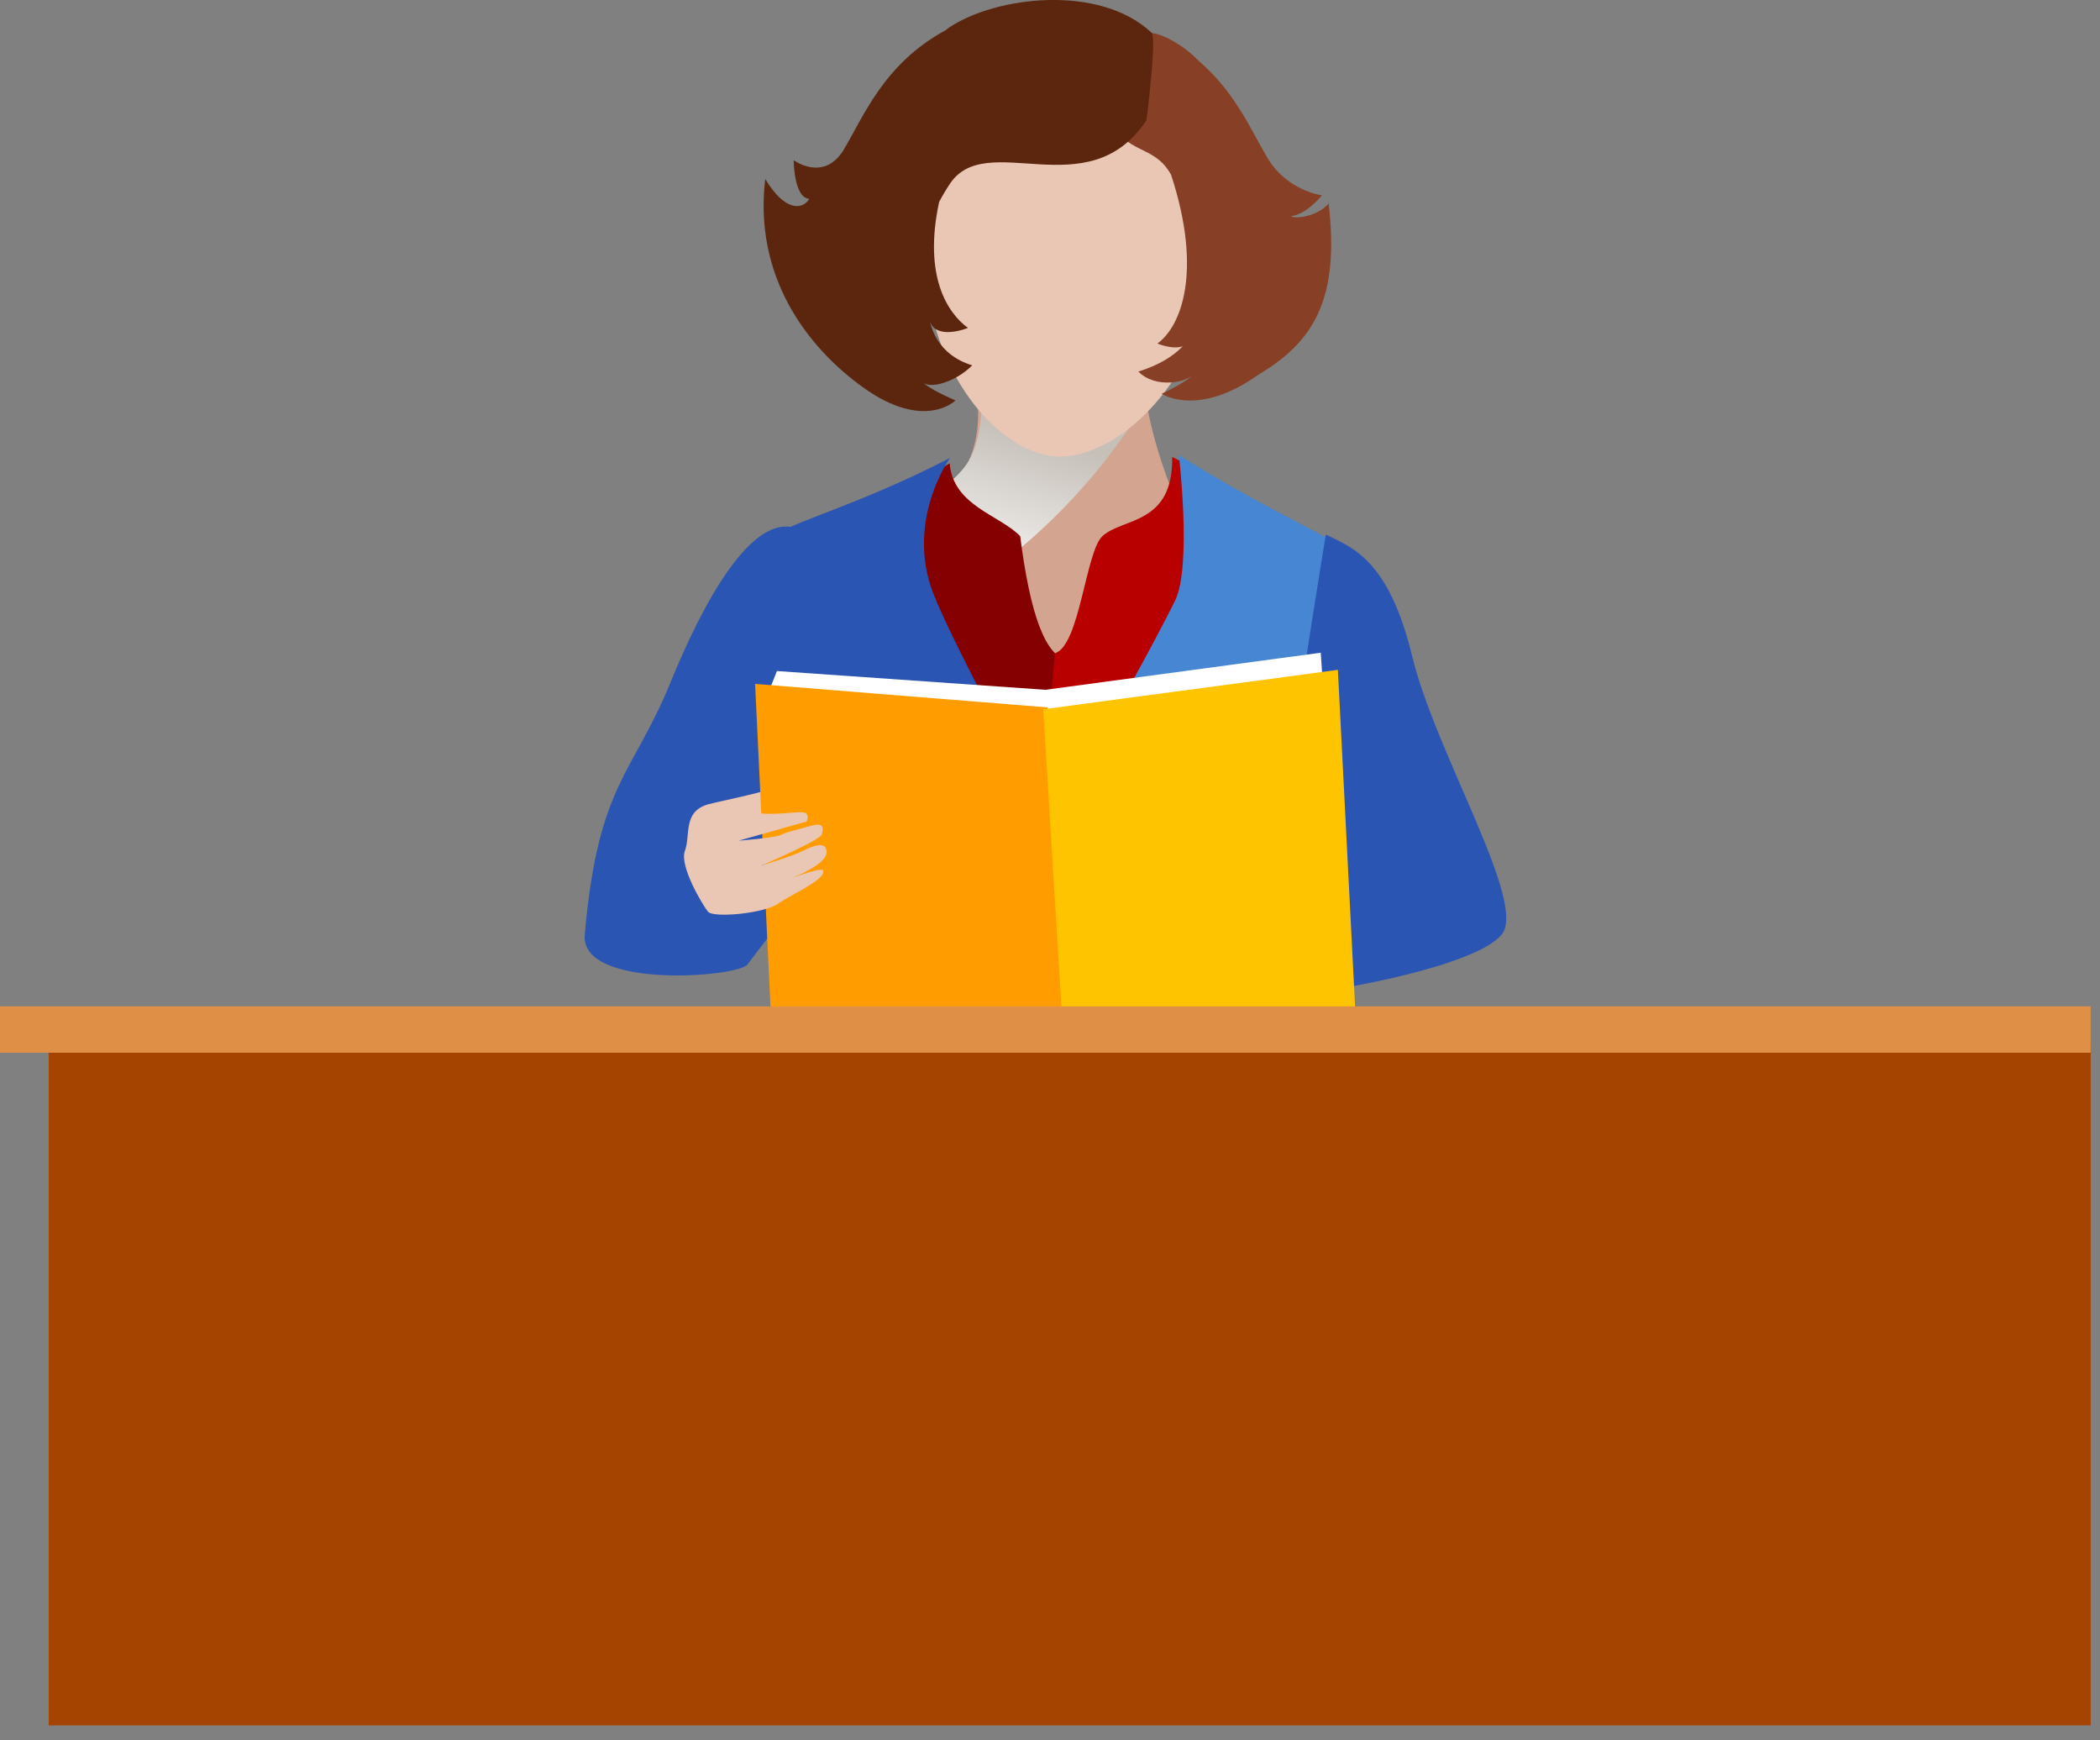 <svg width="105" height="87" viewBox="0 0 105 87" fill="none" xmlns="http://www.w3.org/2000/svg">
<rect x="0" y="0" width="105" height="87" fill="#808080" stroke="none"/>
<g clip-path="url(#clip0_25_22810)">
<path d="M57.111 16.178L48.71 18.79C50.152 25.943 43.389 26.275 41.888 26.898C40.27 27.191 53.875 36.858 54.986 36.625C55.337 36.547 59.411 26.333 59.411 26.333C59.411 26.333 56.662 21.207 57.111 16.178Z" fill="#D3A590"/>
<path style="mix-blend-mode:multiply" d="M52.705 16.373H52.763L56.525 16.568C56.525 16.88 56.817 19.375 56.973 20.602C56.038 22.006 52.627 27.522 44.927 31.42C42.686 32.551 42.647 27.756 41.672 26.723C43.953 26.314 47.617 24.696 48.533 22.864C49.605 20.739 48.845 16.841 48.845 16.587L52.705 16.353V16.373Z" fill="url(#paint0_linear_25_22810)"/>
<path d="M46.332 14.287C47.014 19.55 50.445 22.825 52.979 22.825C55.824 22.825 59.957 19.394 61.068 12.669C61.964 7.153 60.561 1.657 53.641 1.657C47.151 1.657 45.63 8.771 46.332 14.287Z" fill="#EAC6B5"/>
<path d="M47.481 23.156C47.657 25.281 49.957 25.729 51.009 26.801C51.496 30.621 52.257 32.941 53.504 33.019C54.089 36.839 54.927 63.874 54.927 63.874L39.178 65.433C39.178 65.433 41.712 53.212 42.92 50.795C44.129 48.378 42.569 39.665 41.088 37.814C41.088 37.814 42.881 29.393 38.496 27.21C41.946 26.392 47.501 23.156 47.501 23.156H47.481Z" fill="#850000"/>
<path d="M58.611 22.825C58.67 26.255 56.136 25.865 55.122 26.801C54.284 27.58 53.992 32.239 52.764 32.648C52.179 36.468 51.614 63.016 51.614 63.016L65.921 65.121C65.921 65.121 64.439 54.986 62.724 51.477C60.794 47.501 61.925 39.821 63.543 37.833C63.543 37.833 61.944 34.344 66.213 27.97C65.57 26.216 58.611 22.844 58.611 22.844V22.825Z" fill="#B80000"/>
<path d="M66.466 10.136C65.862 10.876 64.634 10.954 64.556 10.798C65.317 10.74 66.096 9.765 66.096 9.765C66.096 9.765 64.4 9.551 63.406 7.953C62.607 6.627 61.808 4.658 59.956 3.06C59.645 2.748 59.313 2.456 58.904 2.203C58.514 1.949 58.163 1.793 57.832 1.696C57.832 1.696 57.812 1.696 57.793 1.676C57.754 1.676 57.734 1.676 57.715 1.676C56.214 1.247 55.61 2.3 55.59 2.651C55.59 3.002 55.298 5.808 55.298 5.808C56.37 7.816 57.676 7.173 58.553 8.732C60.151 13.605 59.04 16.334 57.871 17.172C58.105 17.27 58.709 17.464 59.138 17.308C58.689 17.776 57.988 18.244 56.916 18.575C57.793 19.453 59.352 19.102 59.625 18.731C59.411 19.063 58.085 19.686 58.085 19.686C58.085 19.686 59.878 20.895 62.919 18.731C65.628 17.114 67.012 15.028 66.427 10.136H66.466Z" fill="#873F26"/>
<path d="M57.559 1.618C54.967 -0.799 49.801 -0.195 47.443 1.384C47.384 1.423 47.326 1.481 47.267 1.52C44.168 3.197 43.155 5.886 42.161 7.524C41.167 9.103 39.685 8.011 39.685 8.011C39.685 8.011 39.685 9.882 40.465 9.941C40.133 10.486 39.256 10.603 38.262 8.947C37.678 13.819 40.348 17.367 43.194 19.394C46.234 21.558 47.774 20.018 47.774 20.018C47.774 20.018 46.351 19.414 46.137 19.082C46.41 19.472 47.735 19.141 48.612 18.264C46.897 17.737 46.507 16.392 46.429 15.691C46.468 17.016 48.008 16.548 48.398 16.392C47.384 15.652 46.156 13.819 46.956 10.097C47.131 9.765 47.306 9.473 47.462 9.239C49.275 6.374 54.401 10.447 57.325 6.003C57.325 6.003 57.851 1.871 57.578 1.637L57.559 1.618Z" fill="#5B250E"/>
<path d="M47.482 22.902C42.999 25.222 39.471 26.138 38.672 26.801C38.672 26.801 40.504 40.425 40.835 41.751C41.167 43.057 41.167 53.036 40.504 55.512C39.841 57.968 39.88 65.628 40.056 66.622C40.212 67.597 46.02 65.725 48.476 64.907C50.932 64.088 52.998 63.913 52.998 62.275C52.998 60.638 53.193 42.374 53.193 42.374C53.193 42.374 47.716 32.453 46.644 29.608C45.279 26.021 47.482 22.922 47.482 22.922V22.902Z" fill="#2B55B2"/>
<path d="M58.943 22.747C63.017 25.32 66.291 26.723 66.72 27.171C66.72 27.171 64.537 40.445 64.225 41.751C63.894 43.057 63.601 51.068 64.245 53.543C64.907 55.999 66.077 64.751 65.921 65.745C65.745 66.739 59.761 64.205 57.306 63.386C54.85 62.568 52.296 63.971 52.296 62.334C52.296 60.697 52.218 41.693 52.218 41.693C52.218 41.693 56.37 34.792 58.748 30.037C59.605 28.321 58.943 22.747 58.943 22.747Z" fill="#4686D3"/>
<path d="M39.763 26.392C37.561 25.709 35.163 30.095 33.526 34.11C31.635 38.749 29.901 39.158 29.238 46.721C28.985 49.469 36.917 48.865 37.385 48.203C40.134 44.46 42.083 43.154 42.083 40.913C42.083 39.607 39.783 26.392 39.783 26.392H39.763Z" fill="#2B55B2"/>
<path d="M66.291 26.723C67.539 27.346 69.41 27.892 70.599 32.765C71.768 37.638 76.388 45.142 75.082 46.721C73.776 48.3 66.837 49.547 64.985 49.684C64.576 48.008 63.874 47.247 62.763 44.109L65.96 43.368C65.96 42.355 64.4 41.829 64.4 39.587C64.4 38.281 66.291 26.723 66.291 26.723Z" fill="#2B55B2"/>
<path d="M35.397 40.211C36.079 40.016 39.744 39.353 39.822 38.807C39.88 38.281 39.783 39.899 38.964 40.523C38.145 41.147 35.826 41.283 35.826 41.283L35.397 40.211Z" fill="#EAC6B5"/>
<path d="M53.758 52.159L53.29 52.608L39.139 52.958L38.398 34.675L38.847 33.545L53.076 34.539L53.758 52.159Z" fill="white"/>
<path d="M53.29 52.608L38.672 53.426L37.755 34.188L52.803 35.397L53.29 52.608Z" fill="#FF9C00"/>
<path d="M67.285 51.107L67.83 51.789L53.679 52.12L52.354 35.104L52.14 34.5L66.037 32.629L67.285 51.107Z" fill="white"/>
<path d="M67.83 51.789L53.211 52.588L52.159 35.455L66.894 33.486L67.83 51.789Z" fill="#FFC400"/>
<path d="M35.396 40.211C34.129 40.581 34.538 41.751 34.246 42.531C33.954 43.291 35.143 45.259 35.396 45.571C35.65 45.903 38.222 45.669 38.924 45.162C39.626 44.675 41.361 43.934 41.146 43.505C41.049 43.33 39.314 43.992 39.314 43.992C39.314 43.992 41.77 43.154 41.263 42.355C41.127 42.141 40.639 42.277 40.152 42.531C39.665 42.784 38.066 43.271 38.066 43.271C38.066 43.271 41.01 42.004 41.088 41.712C41.166 41.439 41.224 41.108 40.62 41.264C40.016 41.439 39.353 41.575 39.06 41.731C38.768 41.887 36.936 42.024 36.936 42.024L40.328 41.069C40.328 41.069 40.561 40.601 40.055 40.601C39.548 40.601 38.71 40.757 37.794 40.64C36.877 40.523 35.377 40.211 35.377 40.211H35.396Z" fill="#EAC6B5"/>
<path d="M104.533 52.14H2.437V86.25H104.533V52.14Z" fill="#A54300"/>
<g style="mix-blend-mode:multiply" opacity="0.38">
<path d="M101.259 54.791H6.082V82.897H101.259V54.791Z" fill="#A54300"/>
</g>
<path d="M99.29 57.441H7.875V81.475H99.29V57.441Z" fill="#A54300"/>
<g style="mix-blend-mode:multiply" opacity="0.15">
<path d="M11.246 57.461H10.506V81.533H11.246V57.461Z" fill="#A54300"/>
</g>
<g style="mix-blend-mode:multiply" opacity="0.15">
<path d="M18.068 57.461H17.055V81.533H18.068V57.461Z" fill="#A54300"/>
</g>
<g style="mix-blend-mode:multiply" opacity="0.15">
<path d="M30.29 57.461H29.549V81.533H30.29V57.461Z" fill="#A54300"/>
</g>
<g style="mix-blend-mode:multiply" opacity="0.15">
<path d="M42.803 57.461H42.062V81.533H42.803V57.461Z" fill="#A54300"/>
</g>
<g style="mix-blend-mode:multiply" opacity="0.15">
<path d="M48.632 57.461H48.028V81.533H48.632V57.461Z" fill="#A54300"/>
</g>
<g style="mix-blend-mode:multiply" opacity="0.15">
<path d="M59.995 57.461H59.254V81.533H59.995V57.461Z" fill="#A54300"/>
</g>
<g style="mix-blend-mode:multiply" opacity="0.15">
<path d="M65.803 57.461H65.199V81.533H65.803V57.461Z" fill="#A54300"/>
</g>
<g style="mix-blend-mode:multiply" opacity="0.15">
<path d="M70.774 57.461H70.169V81.533H70.774V57.461Z" fill="#A54300"/>
</g>
<g style="mix-blend-mode:multiply" opacity="0.15">
<path d="M55.083 57.461H54.108V81.533H55.083V57.461Z" fill="#A54300"/>
</g>
<g style="mix-blend-mode:multiply" opacity="0.15">
<path d="M37.112 57.461H36.098V81.533H37.112V57.461Z" fill="#A54300"/>
</g>
<g style="mix-blend-mode:multiply" opacity="0.15">
<path d="M24.248 57.461H23.799V81.533H24.248V57.461Z" fill="#A54300"/>
</g>
<path d="M104.533 50.308H0V52.627H104.533V50.308Z" fill="#E08F46"/>
<g style="mix-blend-mode:multiply" opacity="0.15">
<path d="M80.695 57.247H80.091V81.631H80.695V57.247Z" fill="#A54300"/>
</g>
<g style="mix-blend-mode:multiply" opacity="0.15">
<path d="M91.123 57.247H90.519V81.631H91.123V57.247Z" fill="#A54300"/>
</g>
<g style="mix-blend-mode:multiply" opacity="0.15">
<path d="M95.957 57.247H95.47V81.631H95.957V57.247Z" fill="#A54300"/>
</g>
<g style="mix-blend-mode:multiply" opacity="0.15">
<path d="M86.386 57.247H85.548V81.631H86.386V57.247Z" fill="#A54300"/>
</g>
<g style="mix-blend-mode:multiply" opacity="0.15">
<path d="M75.686 57.247H75.315V81.631H75.686V57.247Z" fill="#A54300"/>
</g>
</g>
<defs>
<linearGradient id="paint0_linear_25_22810" x1="45.902" y1="35.163" x2="52.373" y2="13.43" gradientUnits="userSpaceOnUse">
<stop offset="0.25" stop-color="white"/>
<stop offset="0.64" stop-color="#C6C0B9"/>
</linearGradient>
<clipPath id="clip0_25_22810">
<rect width="104.533" height="86.25" fill="white"/>
</clipPath>
</defs>
</svg>
